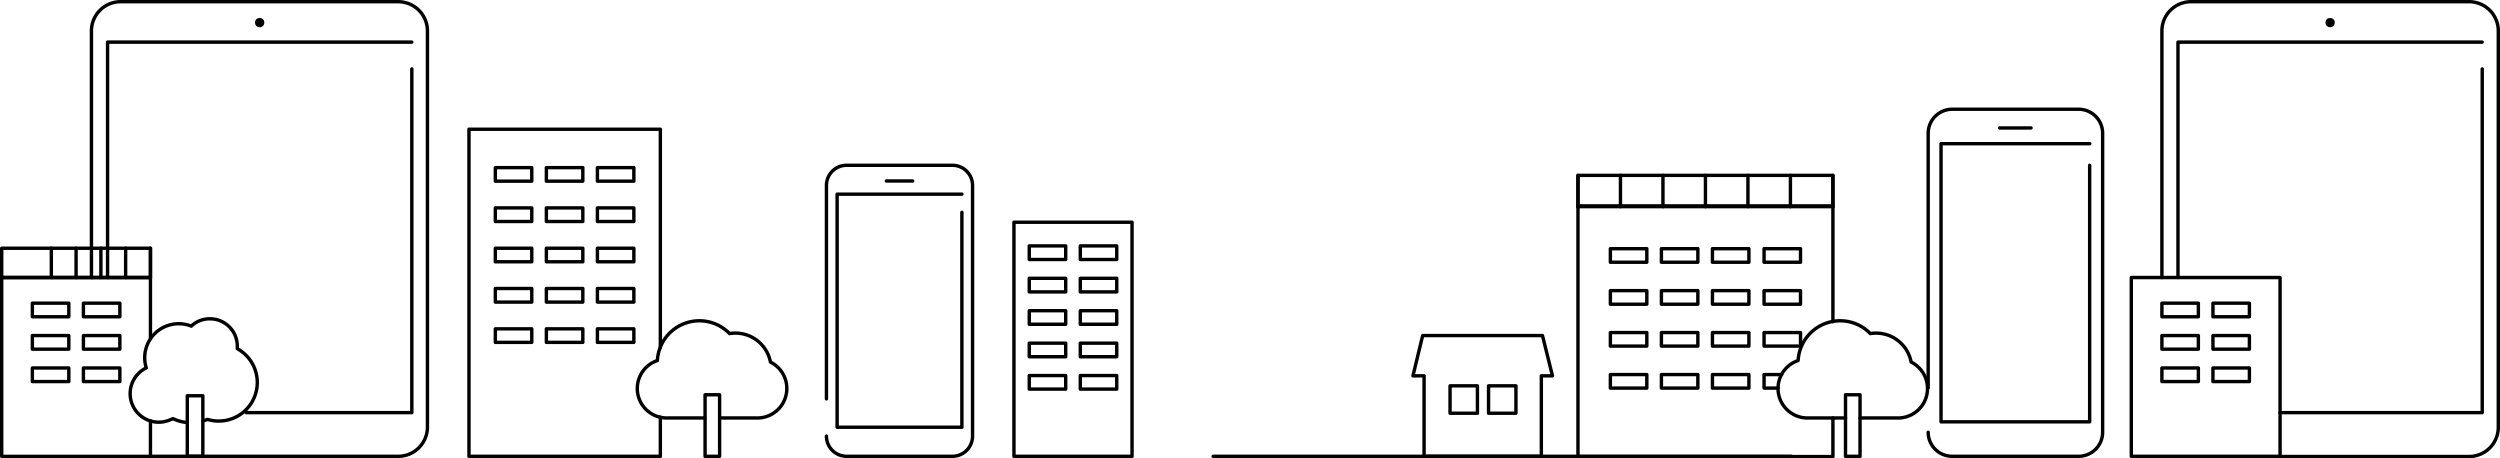 <svg height="71.29" viewBox="0 0 388.91 71.29" width="388.91" xmlns="http://www.w3.org/2000/svg"><g transform="translate(6.955 -21.535)"><path d="m233 73.74h-18.64l-1.51 6.26h1.73v12.52h18.24v-12.52h1.73z" fill="none" stroke="#000" stroke-linecap="round" stroke-linejoin="round" stroke-width=".53"/><path d="m218.62 81.56h4.26v4.26h-4.26z" fill="none" stroke="#000" stroke-linecap="round" stroke-linejoin="round" stroke-width=".53"/><path d="m224.61 81.56h4.26v4.26h-4.26z" fill="none" stroke="#000" stroke-linecap="round" stroke-linejoin="round" stroke-width=".53"/><path d="m95.77 86.43v6.09h-29.77v-50.88h29.77v34" fill="none" stroke="#000" stroke-linecap="round" stroke-linejoin="round" stroke-width=".53"/><path d="m70.1 47.61h5.67v2.11h-5.67z" fill="none" stroke="#000" stroke-linecap="round" stroke-linejoin="round" stroke-width=".53"/><path d="m78.04 47.61h5.67v2.11h-5.67z" fill="none" stroke="#000" stroke-linecap="round" stroke-linejoin="round" stroke-width=".53"/><path d="m85.98 47.61h5.67v2.11h-5.67z" fill="none" stroke="#000" stroke-linecap="round" stroke-linejoin="round" stroke-width=".53"/><path d="m70.1 53.88h5.67v2.11h-5.67z" fill="none" stroke="#000" stroke-linecap="round" stroke-linejoin="round" stroke-width=".53"/><path d="m78.04 53.88h5.67v2.11h-5.67z" fill="none" stroke="#000" stroke-linecap="round" stroke-linejoin="round" stroke-width=".53"/><path d="m85.98 53.88h5.67v2.11h-5.67z" fill="none" stroke="#000" stroke-linecap="round" stroke-linejoin="round" stroke-width=".53"/><path d="m70.1 60.15h5.67v2.11h-5.67z" fill="none" stroke="#000" stroke-linecap="round" stroke-linejoin="round" stroke-width=".53"/><path d="m78.04 60.15h5.67v2.11h-5.67z" fill="none" stroke="#000" stroke-linecap="round" stroke-linejoin="round" stroke-width=".53"/><path d="m85.98 60.15h5.67v2.11h-5.67z" fill="none" stroke="#000" stroke-linecap="round" stroke-linejoin="round" stroke-width=".53"/><path d="m70.1 66.42h5.67v2.11h-5.67z" fill="none" stroke="#000" stroke-linecap="round" stroke-linejoin="round" stroke-width=".53"/><path d="m78.04 66.42h5.67v2.11h-5.67z" fill="none" stroke="#000" stroke-linecap="round" stroke-linejoin="round" stroke-width=".53"/><path d="m85.98 66.42h5.67v2.11h-5.67z" fill="none" stroke="#000" stroke-linecap="round" stroke-linejoin="round" stroke-width=".53"/><path d="m70.1 72.69h5.67v2.11h-5.67z" fill="none" stroke="#000" stroke-linecap="round" stroke-linejoin="round" stroke-width=".53"/><path d="m78.04 72.69h5.67v2.11h-5.67z" fill="none" stroke="#000" stroke-linecap="round" stroke-linejoin="round" stroke-width=".53"/><path d="m85.98 72.69h5.67v2.11h-5.67z" fill="none" stroke="#000" stroke-linecap="round" stroke-linejoin="round" stroke-width=".53"/><path d="m105 86.56h5.9a4.59 4.59 0 0 0 2-8.7 5.55 5.55 0 0 0 -6.36-4.43 6.54 6.54 0 0 0 -11.23 4.19 4.59 4.59 0 0 0 1.48 8.94h5.9" fill="none" stroke="#000" stroke-linecap="round" stroke-linejoin="round" stroke-width=".53"/><path d="m102.73 82.95h2.26v9.57h-2.26z" fill="none" stroke="#000" stroke-linecap="round" stroke-linejoin="round" stroke-width=".53"/><path d="m7.27 64.71v-38.36a4.54 4.54 0 0 1 4.55-4.55h43.18a4.55 4.55 0 0 1 4.54 4.55v61.65a4.55 4.55 0 0 1 -4.54 4.52h-38.55" fill="none" stroke="#000" stroke-linecap="round" stroke-linejoin="round" stroke-width=".53"/><path d="m9.78 64.71v-36.62h47.33" fill="none" stroke="#000" stroke-linecap="round" stroke-linejoin="round" stroke-width=".53"/><path d="m57.11 32.26v53.47h-25.75" fill="none" stroke="#000" stroke-linecap="round" stroke-linejoin="round" stroke-width=".53"/><circle cx="33.44" cy="25.05" r=".72"/><path d="m329.36 64.71v-38.36a4.54 4.54 0 0 1 4.54-4.55h43.24a4.54 4.54 0 0 1 4.55 4.55v61.65a4.55 4.55 0 0 1 -4.55 4.55h-29.41" fill="none" stroke="#000" stroke-linecap="round" stroke-linejoin="round" stroke-width=".53"/><path d="m331.86 64.71v-36.62h47.32" fill="none" stroke="#000" stroke-linecap="round" stroke-linejoin="round" stroke-width=".53"/><path d="m379.19 32.26v53.47h-31.46" fill="none" stroke="#000" stroke-linecap="round" stroke-linejoin="round" stroke-width=".53"/><circle cx="355.53" cy="25.05" r=".72"/><g fill="none" stroke="#000" stroke-linecap="round" stroke-linejoin="round" stroke-width=".53"><path d="m16.45 87v5.53h-23.14v-27.82h23.14v9.5"/><path d="m-6.69 60.15h23.14v4.56h-23.14z"/><path d="m1.03 60.15v4.56"/><path d="m4.88 60.15v4.56"/><path d="m8.74 60.15v4.56"/><path d="m16.45 60.15v4.56"/><path d="m12.59 60.15v4.56"/><path d="m-1.92 68.7h5.67v2.11h-5.67z"/><path d="m6.02 68.7h5.67v2.11h-5.67z"/><path d="m-1.92 73.74h5.67v2.11h-5.67z"/><path d="m6.02 73.74h5.67v2.11h-5.67z"/><path d="m-1.92 78.78h5.67v2.11h-5.67z"/><path d="m6.02 78.78h5.67v2.11h-5.67z"/><path d="m24.67 87c.22-.06.45-.14.66-.22a6 6 0 0 0 4.63-11v-.4a4.25 4.25 0 0 0 -4.25-4.25 4.16 4.16 0 0 0 -2.91 1.14 5.29 5.29 0 0 0 -7 6.5 4.443 4.443 0 1 0 3.87 8h.07l.21-.11a6.65 6.65 0 0 0 2.25.61"/><path d="m22.18 83.1h2.42v9.42h-2.42z"/><path d="m293 81.86v-39.59a3.75 3.75 0 0 1 3.73-3.74h19.67a3.74 3.74 0 0 1 3.74 3.74v46.51a3.75 3.75 0 0 1 -3.74 3.74h-19.67a3.74 3.74 0 0 1 -3.73-3.74"/><path d="m318.12 47.25v39.91h-23.12v-43.27h23.14"/><path d="m304.11 41.44h4.89"/><path d="m324.6 64.71h23.14v27.81h-23.14z"/><path d="m329.36 68.7h5.67v2.11h-5.67z"/><path d="m337.3 68.7h5.67v2.11h-5.67z"/><path d="m329.36 73.74h5.67v2.11h-5.67z"/><path d="m337.3 73.74h5.67v2.11h-5.67z"/><path d="m329.36 78.78h5.67v2.11h-5.67z"/><path d="m337.3 78.78h5.67v2.11h-5.67z"/><path d="m278.18 86.56v6h-39.66v-38.99h39.66v18"/><path d="m243.56 60.22h5.67v2.11h-5.67z"/><path d="m251.5 60.22h5.67v2.11h-5.67z"/><path d="m259.44 60.22h5.67v2.11h-5.67z"/><path d="m267.47 60.22h5.67v2.11h-5.67z"/><path d="m243.56 66.75h5.67v2.11h-5.67z"/><path d="m251.5 66.75h5.67v2.11h-5.67z"/><path d="m259.44 66.75h5.67v2.11h-5.67z"/><path d="m267.47 66.75h5.67v2.11h-5.67z"/><path d="m243.56 73.27h5.67v2.11h-5.67z"/><path d="m251.5 73.27h5.67v2.11h-5.67z"/><path d="m259.44 73.27h5.67v2.11h-5.67z"/><path d="m267.47 73.27h5.67v2.11h-5.67z"/><path d="m243.56 79.8h5.67v2.11h-5.67z"/><path d="m251.5 79.8h5.67v2.11h-5.67z"/><path d="m259.44 79.8h5.67v2.11h-5.67z"/><path d="m269.65 81.91h-2.18v-2.11h2.73"/><path d="m238.52 48.82h39.66v4.86h-39.66z"/><path d="m238.52 48.82v4.86"/><path d="m245.13 48.82v4.86"/><path d="m251.74 48.82v4.86"/><path d="m258.35 48.82v4.86"/><path d="m264.96 48.82v4.86"/><path d="m278.18 48.82v4.86"/><path d="m271.57 48.82v4.86"/><path d="m282.4 86.56h5.9a4.59 4.59 0 0 0 2.05-8.7 5.55 5.55 0 0 0 -6.35-4.43 6.54 6.54 0 0 0 -11.23 4.19 4.59 4.59 0 0 0 1.48 8.94h5.9"/><path d="m280.14 82.95h2.26v9.57h-2.26z"/><path d="m150.78 56.11h18.37v36.41h-18.37z"/><path d="m153.16 59.79h5.67v2.11h-5.67z"/><path d="m161.1 59.79h5.67v2.11h-5.67z"/><path d="m153.16 64.83h5.67v2.11h-5.67z"/><path d="m161.1 64.83h5.67v2.11h-5.67z"/><path d="m153.16 69.87h5.67v2.11h-5.67z"/><path d="m161.1 69.87h5.67v2.11h-5.67z"/><path d="m153.16 74.92h5.67v2.11h-5.67z"/><path d="m161.1 74.92h5.67v2.11h-5.67z"/><path d="m153.16 79.96h5.67v2.11h-5.67z"/><path d="m161.1 79.96h5.67v2.11h-5.67z"/><path d="m121.61 83.58v-33.2a3.13 3.13 0 0 1 3.13-3.13h16.47a3.13 3.13 0 0 1 3.13 3.13v39a3.14 3.14 0 0 1 -3.13 3.14h-16.47a3.14 3.14 0 0 1 -3.13-3.14"/><path d="m142.68 54.56v33.44h-19.41v-36.26h19.41"/><path d="m130.93 49.69h4.09"/><path d="m271.72 92.52h-89.95"/></g></g></svg>